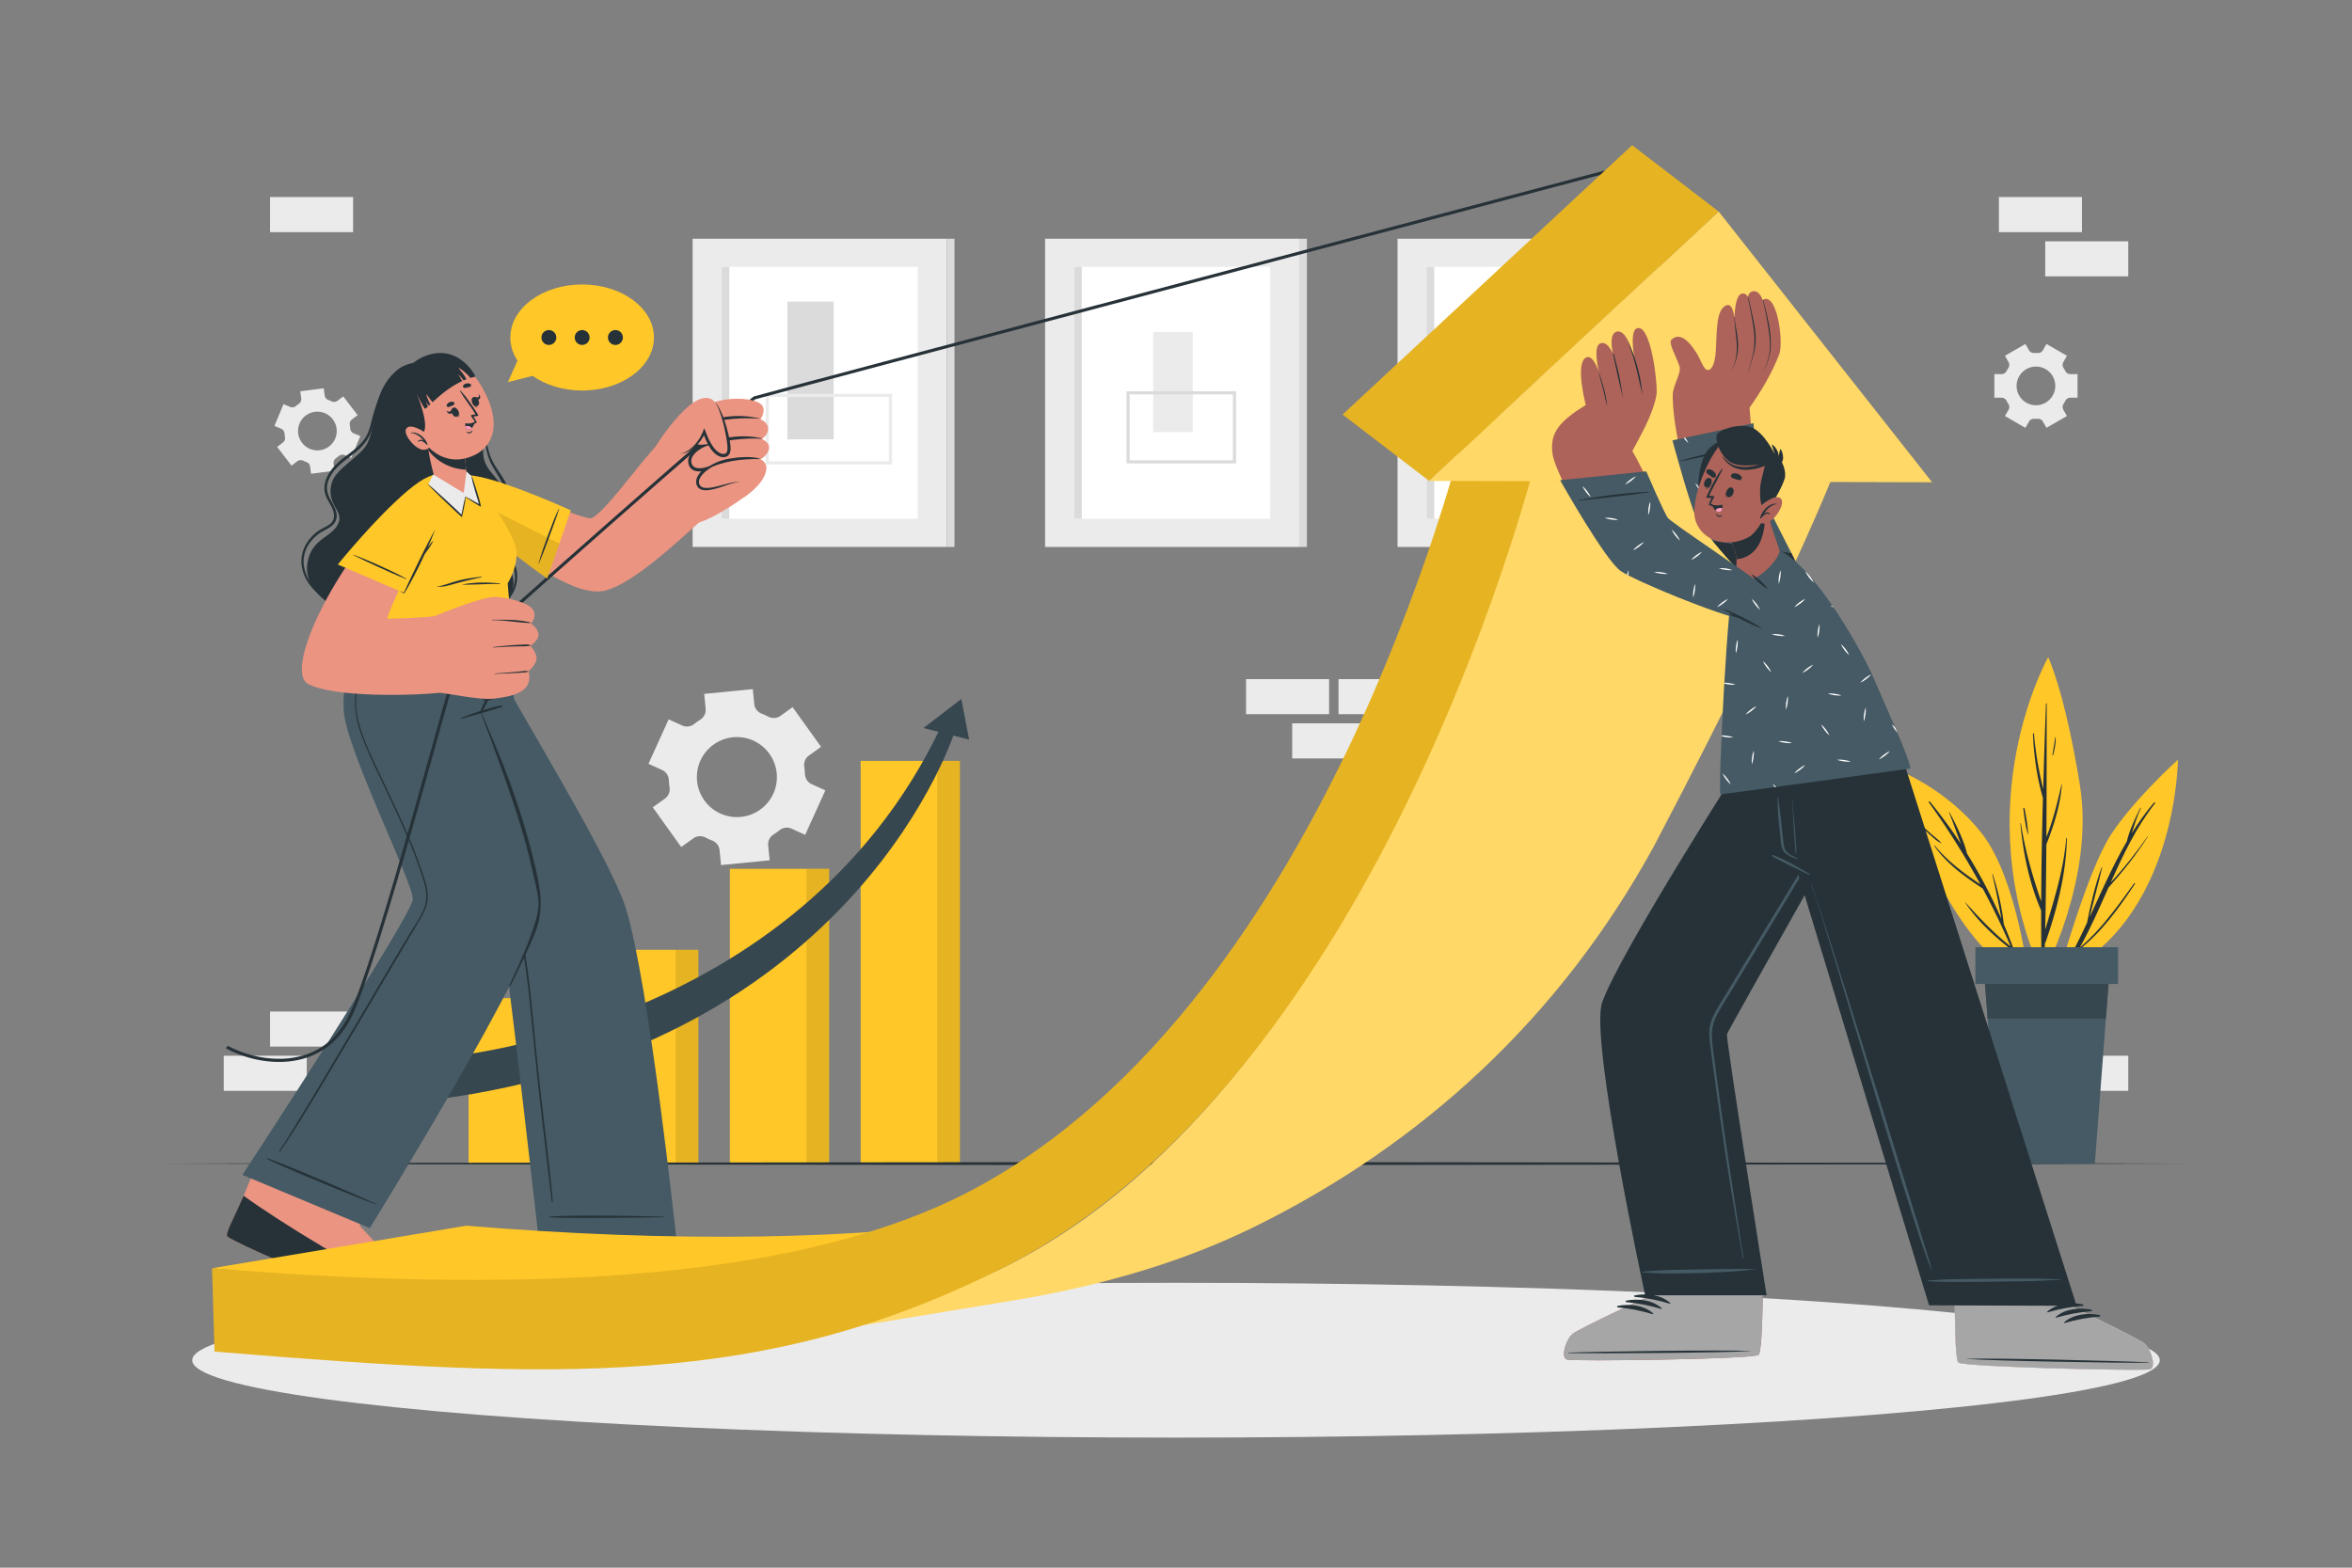 <svg xmlns="http://www.w3.org/2000/svg" xml:space="preserve" viewBox="0 0 750 500"><rect x="0" y="0" width="750" height="500" fill="#808080" stroke="none"/><path d="M86.113 322.613h26.481v11.19H86.113zM71.341 336.723h26.481v11.19H71.341zM426.823 216.593h26.481v11.19h-26.481zM412.052 230.703h26.481v11.19h-26.481zM397.338 216.593h26.481v11.19h-26.481zM652.178 336.723h26.481v11.19h-26.481zM637.407 62.843h26.481v11.19h-26.481zM652.178 76.953h26.481v11.19h-26.481zM86.113 62.843h26.481v11.19H86.113zM213.217 229.43l-6.432 14.183 4.343 1.967c1.277.578 2.092 1.831 2.154 3.232q.051 1.162.227 2.318c.211 1.383-.346 2.767-1.482 3.581l-3.875 2.776 9.073 12.664 3.875-2.776c1.137-.815 2.627-.896 3.868-.252q1.038.539 2.122.961c1.307.509 2.231 1.684 2.368 3.079l.465 4.745 15.498-1.529-.474-4.761c-.139-1.396.555-2.717 1.736-3.475a23 23 0 0 0 1.864-1.335c1.092-.87 2.559-1.103 3.831-.527l4.375 1.981 6.432-14.183-4.352-1.975c-1.277-.58-2.091-1.835-2.151-3.236a22 22 0 0 0-.223-2.309c-.209-1.381.347-2.764 1.483-3.578l3.876-2.777-9.073-12.664-3.876 2.777c-1.135.814-2.624.895-3.865.254a21 21 0 0 0-2.115-.954c-1.307-.508-2.234-1.682-2.372-3.077l-.471-4.756-15.498 1.529.47 4.758c.137 1.392-.556 2.708-1.732 3.463a23 23 0 0 0-1.871 1.34c-1.098.875-2.572 1.108-3.85.528zm14.338 8.046c5.727-4.103 13.688-2.788 17.791 2.939s2.795 13.698-2.932 17.802-13.706 2.785-17.809-2.942-2.777-13.696 2.95-17.799M645.849 109.715l-6.522 3.763 1.153 1.996a1.79 1.79 0 0 1-.063 1.877q-.308.471-.564.975c-.306.603-.915.99-1.591.99h-2.305v7.532h2.305c.676 0 1.285.388 1.591.99q.257.504.564.975c.37.568.403 1.29.063 1.877l-1.153 1.996 6.522 3.763 1.154-2.005c.339-.588.984-.911 1.661-.877a11 11 0 0 0 1.108 0c.674-.035 1.316.287 1.654.871l1.161 2.01 6.522-3.763-1.154-2.002a1.79 1.79 0 0 1 .066-1.877q.306-.469.562-.971a1.79 1.79 0 0 1 1.59-.989h2.306v-7.532h-2.306a1.79 1.79 0 0 1-1.59-.989q-.255-.502-.562-.97a1.79 1.79 0 0 1-.066-1.878l1.154-2.002-6.522-3.763-1.155 2.002c-.338.586-.981.908-1.656.873a12 12 0 0 0-1.112 0c-.678.035-1.323-.288-1.662-.876zm3.37 7.199a6.164 6.164 0 0 1 6.165 6.165 6.17 6.17 0 0 1-6.165 6.171 6.174 6.174 0 0 1-6.171-6.171 6.17 6.17 0 0 1 6.171-6.165M88.389 142.534l4.573 5.982 1.83-1.401a1.79 1.79 0 0 1 1.869-.179q.507.244 1.04.433c.637.226 1.1.78 1.187 1.45l.298 2.286 7.469-.972-.297-2.286a1.79 1.79 0 0 1 .776-1.706q.467-.32.894-.685a1.79 1.79 0 0 1 1.853-.305l2.128.886 2.89-6.953-2.137-.886c-.626-.26-1.031-.858-1.084-1.534a12 12 0 0 0-.143-1.099c-.121-.664.115-1.343.651-1.753l1.844-1.411-4.573-5.982-1.836 1.403a1.79 1.79 0 0 1-1.87.177 11 11 0 0 0-1.035-.432 1.79 1.79 0 0 1-1.186-1.45l-.298-2.286-7.469.972.298 2.286a1.79 1.79 0 0 1-.775 1.705q-.464.318-.89.683a1.79 1.79 0 0 1-1.853.308l-2.134-.886-2.89 6.953 2.135.887c.624.26 1.027.856 1.08 1.53a11 11 0 0 0 .143 1.104c.122.668-.115 1.349-.655 1.761zm6.704-4.271a6.163 6.163 0 0 1 5.318-6.909 6.168 6.168 0 1 1-5.318 6.909M220.869 76.136h81.05v98.313h-81.05z" style="fill:#ebebeb"/><path d="M230.131 85.109h62.528v80.368h-62.528z" style="fill:#fff"/><path d="M230.131 85.109h2.44v80.368h-2.44zM301.92 76.136h2.44v98.313h-2.44zM251.085 96.189h14.743v43.925h-14.743z" style="fill:#dbdbdb"/><path d="M244.653 126.098h39.313v21.52h-39.313z" style="fill:none;stroke:#ebebeb;stroke-miterlimit:10"/><path d="M445.64 76.136h81.05v98.313h-81.05z" style="fill:#ebebeb"/><path d="M454.902 85.109h62.528v80.368h-62.528z" style="fill:#fff"/><path d="M454.902 85.109h2.44v80.368h-2.44zM526.691 76.136h2.44v98.313h-2.44zM475.856 96.189h14.743v43.925h-14.743z" style="fill:#dbdbdb"/><path d="M469.424 126.098h39.313v21.52h-39.313z" style="fill:none;stroke:#ebebeb;stroke-miterlimit:10"/><path d="M333.255 76.136h81.05v98.313h-81.05z" style="fill:#ebebeb"/><path d="M342.516 85.109h62.528v80.367h-62.528z" style="fill:#fff"/><path d="M342.516 85.109h2.44v80.367h-2.44zM414.305 76.136h2.44v98.313h-2.44z" style="fill:#dbdbdb"/><path d="M367.725 105.884h12.631v31.936h-12.631z" style="fill:#ebebeb"/><path d="M359.725 125.293h33.931v22.015h-33.931z" style="fill:none;stroke:#dbdbdb;stroke-miterlimit:10"/><ellipse cx="375" cy="433.828" rx="313.704" ry="24.687" style="fill:#ebebeb"/><path d="M191.041 302.935h31.653v68.382h-31.653z" style="fill:#ffc727"/><path d="M215.446 302.935h7.248v68.382h-7.248z" style="opacity:.1"/><path d="M232.743 277.092h31.653v94.225h-31.653z" style="fill:#ffc727"/><path d="M257.148 277.092h7.248v94.225h-7.248z" style="opacity:.1"/><path d="M149.425 318.336h31.653v52.981h-31.653z" style="fill:#ffc727"/><path d="M173.83 318.336h7.248v52.981h-7.248z" style="opacity:.1"/><path d="M274.446 242.677h31.653v128.64h-31.653z" style="fill:#ffc727"/><path d="M298.851 242.677h7.248v128.64h-7.248z" style="opacity:.1"/><path d="M138.212 350.778v-13.186s115.29-7.558 161.876-105.91l4.631.917c.001.001-30.932 100.812-166.507 118.179" style="fill:#37474f"/><path d="m309.044 235.909-14.566-3.714 12.069-9.265z" style="fill:#37474f"/><path d="m52.775 371.112 80.556-.243 80.556-.088L375 370.613l161.113.167 80.556.088 80.556.244-80.556.245-80.556.088-161.113.166-161.113-.167-80.556-.089z" style="fill:#263238"/><path d="M656.324 311.126s9.344-33.538 16.806-44.928 21.371-23.901 21.371-23.901-.327 51.707-38.177 68.829" style="fill:#ffc727"/><path d="M656.993 310.552c3.201-5.204 5.921-10.692 8.518-16.25 1.15-5.951 2.548-11.943 4.64-17.635.039-.108.19-.049.165.059-1.24 5.299-2.682 10.55-3.992 15.832 3.772-8.162 7.357-16.428 11.849-24.144.908-3.74 2.627-7.337 4.331-10.732.049-.098.212-.046.165.059-1.199 2.627-2.061 5.333-2.915 8.05 2.124-3.415 4.452-6.707 7.099-9.807.164-.192.491.021.33.227-6.007 7.666-10.153 16.387-14.101 25.217 4.268-4.563 8.149-9.555 11.724-14.654.037-.053.116.002.082.057-3.691 5.869-7.942 11.132-12.555 16.276-2.876 6.469-5.703 12.965-9.132 19.119 6.851-5.791 12.121-13.283 17.337-20.513.117-.163.368.009.257.177-5.218 7.933-10.619 15.403-18.127 21.278-1.535 2.69-3.179 5.318-5.016 7.837-.304.417-.928-.015-.659-.453" style="fill:#263238"/><path d="M651.302 311.174s16.795-30.924 11.916-60.906-10.103-40.658-10.103-40.658-26.4 46.633-1.813 101.564" style="fill:#ffc727"/><path d="M644.408 262.558c1.34 8.659 3.691 16.763 6.483 24.97.047-11.003.257-22.007.551-33.007-1.934-6.689-2.905-13.536-3.17-20.492-.008-.204.296-.191.312.006.497 5.985 1.548 11.824 2.942 17.633.255-9.077.556-18.153.886-27.225.005-.153.237-.149.237.004-.014 14.177-.006 28.358-.096 42.537 2.168-5.461 3.526-11.082 4.842-16.845.012-.054.102-.041.098.015-.504 6.622-2.518 13.024-4.957 19.169-.065 9.064-.163 18.127-.365 27.188 2.841-9.635 5.876-18.967 6.698-29.149.011-.135.215-.134.212.004-.223 11.229-3.117 22.626-6.82 33.186a.6.6 0 0 1-.187.266q-.124 4.968-.29 9.936c-.016.475-.728.461-.737-.013a970 970 0 0 1-.166-20.33c-3.773-8.709-5.781-18.422-6.621-27.835-.007-.084.135-.102.148-.018" style="fill:#263238"/><path d="M645.559 257.776c.532 2.657 1.031 5.463 1.173 8.17.005.093-.137.106-.16.019-.695-2.623-1.074-5.45-1.382-8.146-.024-.21.328-.249.369-.043M655.379 235.171c.016-.093.158-.063.159.025.023 1.858-.352 3.849-.842 5.635-.041.15-.257.081-.228-.067.366-1.86.593-3.73.911-5.593" style="fill:#263238"/><path d="M646.987 312.915s-3.537-32.093-14.814-46.791-27.572-20.797-27.572-20.797 13.572 55.604 42.386 67.588" style="fill:#ffc727"/><path d="M626.649 287.749c4.592 5.049 9.132 9.9 14.499 14.112a231 231 0 0 0-8.898-18.464c-5.741-3.835-11.462-7.839-15.434-13.598-.064-.093.067-.195.139-.108 4.115 5.022 9.232 8.8 14.564 12.38a250 250 0 0 0-16.446-26.148c-.154-.214.156-.455.324-.251a153 153 0 0 1 9.938 13.551c-1.311-3.308-2.46-6.716-3.789-9.995-.037-.092.094-.144.14-.059 2.191 4.062 4.434 8.577 5.558 13.077a164 164 0 0 1 10.968 20.836c-.868-4.767-1.798-9.505-2.924-14.223-.021-.089.128-.13.157-.043 1.695 5.181 2.929 10.516 3.514 15.937a168 168 0 0 1 5.235 14.019c.041.127-.144.21-.194.082a223 223 0 0 0-2.393-5.866c-.037-.01-.073.001-.11-.028-5.575-4.284-10.992-9.292-14.895-15.176-.02-.031.022-.063.047-.035" style="fill:#263238"/><path d="M612.581 263.11c1.169.97 2.26 2.008 3.398 3.016 1.006.891 2.197 1.699 3.05 2.739.033.04-.014.103-.062.081-1.284-.596-2.392-1.685-3.45-2.611-1.115-.976-2.13-1.95-3.067-3.093-.067-.082.048-.2.131-.132" style="fill:#263238"/><path d="m672.688 309.599-1.167 15.291-3.518 46.222h-30.675l-3.518-46.222-1.167-15.291h40.045" style="fill:#455a64"/><path d="m672.688 309.599-1.167 15.291h-37.712l-1.167-15.291h40.046" style="fill:#37474f"/><path d="M629.916 302.097h45.497v11.722h-45.497z" style="fill:#455a64" transform="rotate(-180 652.664 307.959)"/><path d="M238.735 416.685c-2.055.668-60.716.151-62.941-1.282-.847-.539-1.27-9.087-1.488-19.43-.048-2.234-4.477-38.228-4.477-38.228l39.216.231 3.081 38.22s22.371 10.243 24.642 12.077c2.26 1.835 4.022 7.745 1.967 8.412" style="fill:#eb9481"/><path d="M238.73 416.69c-2.05.66-60.71.15-62.94-1.29-.66-.43-1.07-5.83-1.32-13.18 9.96 1.51 44.03 6.55 51.54 5.81 5.11-.5 1.82-3.65-1.85-6.22 5.71 2.72 11.52 5.58 12.61 6.46 2.26 1.84 4.02 7.75 1.96 8.42" style="fill:#263238"/><path d="M113.988 212.416s44.585 78.03 45.737 83.484c1.771 8.381 12.101 99.721 12.101 99.721l43.882-.27s-8.685-81.552-16.124-105.623c-4.061-13.141-25.419-48.763-35.433-66.344-.895-1.572-.63-8.764-.63-8.764z" style="fill:#455a64"/><path d="M211.488 388.033c-6.804-.133-27.402-.702-36.47.032-.069.006-.069.12 0 .131 3.112.486 29.666.159 36.47.025.128-.003.128-.185 0-.188M121.673 219.62c2.926 4.717 6.019 9.339 9.013 14.016 2.995 4.679 5.98 9.366 8.923 14.076 5.884 9.416 11.611 18.927 17.229 28.496 2.635 4.488 5.141 9.015 6.929 13.897 1.771 4.836 2.954 9.859 3.814 14.918.866 5.097 1.414 10.239 1.929 15.379.547 5.473 1.086 10.946 1.629 16.42 1.111 11.199 3.636 31.077 4.747 42.276.136 1.374.269 2.747.39 4.122.018.201-.343.237-.366.035-1.257-11.13-3.692-30.969-4.822-42.112l-1.687-16.643c-.523-5.158-1.017-10.322-1.753-15.457-.723-5.043-1.681-10.068-3.154-14.959-1.538-5.11-3.746-9.917-6.372-14.578-5.375-9.538-11.071-18.918-16.769-28.274-5.748-9.437-11.545-18.848-17.563-28.123a171 171 0 0 0-2.264-3.412c-.061-.086.091-.168.147-.077" style="fill:#263238"/><path d="M131.632 419.872c-2.159-.159-57.66-23.447-59.189-25.608-.051-.072-.08-.214-.08-.413.035-1.918 3.98-8.584 7.317-17.353.209-.561 19.257-32.741 19.257-32.741l36.281 14.935-20.567 32.198s16.894 17.895 18.308 20.443c1.405 2.548.825 8.688-1.327 8.539" style="fill:#eb9481"/><path d="M131.63 419.87c-2.16-.16-57.66-23.44-59.19-25.61-.05-.07-.08-.21-.08-.41.03-1.54 2.59-6.16 5.33-12.47 10.01 7.37 41.34 26.85 47.24 27.27 3.11.22.53-4.92-1.52-8.35 4.36 4.75 8.86 9.77 9.55 11.03 1.4 2.55.82 8.69-1.33 8.54" style="fill:#263238"/><path d="M117.923 391.702 77.315 374.72s53.871-82.306 54.313-87.839c.392-4.902-21.308-47.862-22.031-60.313-.78-13.437 5.813-23.749 12.996-30.11l40.928 18.161s-3.577 7.307-10.625 11.178c0 0 20.983 49.607 19.571 64.762-1.42 15.24-54.544 101.143-54.544 101.143" style="fill:#455a64"/><path d="M119.832 383.962c-5.87-2.61-4.149-1.944-10.048-4.488-2.887-1.245-21.866-9.41-24.762-10.099-.064-.015-.106.086-.051.121 2.52 1.586 21.638 9.419 24.548 10.608 5.947 2.431 4.266 1.668 10.24 4.031.112.045.183-.123.073-.173M159.837 224.98c-4.398.889-8.719 2.385-12.874 4-.163.063-.09.305.084.257 4.319-1.203 8.711-2.323 12.954-3.756.334-.112.174-.569-.164-.501" style="fill:#263238"/><path d="M154.864 223.186a19 19 0 0 0-1.109 2.242c-.251.595-.571 1.232-.576 1.884-.001.126.169.159.248.083.494-.475.764-1.174 1.08-1.77.367-.69.749-1.374 1.095-2.074.231-.464-.477-.808-.738-.365" style="fill:#263238"/><path d="M155.424 219.234c.266-.645.534-1.288.814-1.927.29-.661.626-1.313.864-1.993.038-.107.207-.033.163.075-.265.646-.442 1.336-.656 2a91 91 0 0 1-.672 1.993 41 41 0 0 1-1.495 3.646c.688-.001 1.398-.022 2.027-.326.683-.33 1.105-1.047 1.447-1.696.38-.72.731-1.457 1.122-2.171.432-.79.909-1.571 1.198-2.428.037-.108.203-.034.163.075-.656 1.77-1.301 3.538-2.307 5.163-.395.639-.717 1.305-1.435 1.548-.77.261-1.608.198-2.405.131-.099.026-.225-.039-.19-.158.395-1.32.835-2.658 1.362-3.932M153.532 227.413c1.457 3.191 2.734 6.367 4.094 9.545 1.329 3.105 2.57 6.245 3.774 9.401a246 246 0 0 1 6.495 19.42 201 201 0 0 1 2.568 9.798c.774 3.296 1.53 6.625 1.826 10.004.297 3.39.015 6.734-.969 9.996-.997 3.309-6.399 14.533-7.934 17.622-.939 1.888-1.25 1.628-.795.674 1.29-2.703 8.729-18.296 9.115-24.75.2-3.34-1.203-8.071-1.918-11.329-.73-3.326-1.56-6.629-2.468-9.91-1.791-6.465-3.934-12.806-6.142-19.138-1.237-3.548-2.568-7.06-3.823-10.601-1.265-3.567-2.576-6.778-3.98-10.672-.037-.102.112-.159.157-.06M122.675 216.554c.734-.262 1.743.199 2.487.333.954.172 1.92.282 2.888.327a22 22 0 0 0 2.87-.063c.952-.081 1.923-.186 2.756-.692 1.403-.852 2.588-2.369 3.548-3.676 1.054-1.436 2.151-3.09 2.79-4.761.039-.103.186-.03.153.071-.32.975-.56 1.959-.962 2.911-.379.895-.865 1.75-1.379 2.573-.96 1.537-2.06 3.177-3.686 4.078-1.705.945-3.886.861-5.773.728a22 22 0 0 1-3.245-.473c-.771-.172-2.069-.312-2.553-.997-.088-.123-.039-.308.106-.359" style="fill:#263238"/><path d="M89.061 367.085c6.834-10.069 35.588-59.569 41.99-69.956 1.531-2.484 3.296-4.963 4.296-7.723 1.088-3.001.527-5.927-.388-8.887-1.679-5.429-3.788-10.717-6.071-15.918-2.29-5.216-4.761-10.349-7.191-15.5-2.41-5.109-4.978-10.237-6.788-15.598-1.728-5.12-2.345-10.415-.905-15.687 1.428-5.23 4.438-9.904 7.573-14.263.827-1.15 1.669-2.289 2.499-3.437.063-.088.196.021.13.107-3.452 4.542-6.823 9.352-8.881 14.71-1.017 2.647-1.689 5.439-1.786 8.279-.099 2.881.407 5.748 1.222 8.503 1.585 5.358 4.13 10.445 6.497 15.489 2.42 5.157 4.907 10.284 7.237 15.482 2.345 5.23 4.533 10.538 6.318 15.988.795 2.426 1.682 4.966 1.596 7.554-.095 2.835-1.48 5.372-2.911 7.745-6.232 10.333-34.844 59.479-41.636 69.508q-1.284 1.897-2.575 3.79c-.106.159-.332-.03-.226-.186M126.564 118.087c-8.62 7.39-6.22 18.166-9.82 24.012-2.201 3.575-9.371 7.35-10.797 11.469-2.342 6.768 3.396 9.198 2.112 12.877-1.818 5.211-8.796 4.806-10.052 13.332s8.124 17.594 30.387 20.051 34.495-5.695 35.293-12.928-6.608-9.641-7.113-15.043c-.322-3.452 4.251-5.855 4.482-12.208s-5.959-8.419-6.846-13.813c-.891-5.42 1.969-18.506-5.959-25.199-7.927-6.694-17.434-6.197-21.687-2.55" style="fill:#263238"/><path d="M127.563 118.28c-2.454 1.728-4.328 3.95-5.723 6.602-1.45 2.756-2.41 5.744-3.182 8.751-.457 1.777-.876 3.602-1.729 5.24-.739 1.419-1.808 2.62-2.989 3.688-2.408 2.178-5.283 3.833-7.446 6.281-2.049 2.318-3.643 5.419-2.825 8.578.445 1.718 1.578 3.12 2.282 4.724.666 1.519.936 3.407-.368 4.67-1.114 1.078-2.727 1.573-3.991 2.456a14 14 0 0 0-3.248 3.15c-1.834 2.484-2.627 5.51-2.05 8.562 1.31 6.926 7.808 10.864 13.807 13.345.837.346 1.677.682 2.518 1.017.13.052.24-.135.107-.194-6.02-2.694-13.007-5.857-15.319-12.588-1.041-3.031-.701-6.235 1.038-8.936.835-1.297 1.941-2.433 3.18-3.348 1.211-.894 2.609-1.443 3.84-2.292 1.247-.86 1.965-2.122 1.893-3.658-.076-1.626-.871-3.046-1.657-4.426-.832-1.461-1.538-2.938-1.421-4.663.11-1.617.86-3.144 1.781-4.449 1.873-2.654 4.648-4.395 7.135-6.405 2.503-2.021 4.505-4.354 5.418-7.494.462-1.588.748-3.222 1.147-4.826.37-1.487.799-2.961 1.328-4.4 1.046-2.849 2.536-5.606 4.706-7.759a12 12 0 0 1 1.839-1.51c.077-.047.002-.167-.071-.116M164.675 181.594a8.3 8.3 0 0 0-1.54-3.24c-.775-.981-1.711-1.81-2.569-2.714-.813-.856-1.583-1.821-1.82-3.007-.285-1.423.313-2.788.98-4.012.701-1.284 1.48-2.502 1.993-3.88.495-1.329.77-2.735.848-4.15.163-2.96-.707-5.77-2.24-8.279-.759-1.243-1.614-2.425-2.382-3.662-.846-1.362-1.514-2.786-1.974-4.325-1.002-3.352-1.219-6.888-2.038-10.286-.84-3.483-2.094-6.856-3.616-10.097-.038-.081-.156-.007-.118.073 1.381 2.92 2.416 5.98 3.162 9.122.707 2.979.98 6.015 1.506 9.025.258 1.474.587 2.941 1.129 4.339.508 1.308 1.201 2.529 1.933 3.722 1.504 2.453 3.059 4.874 3.474 7.782a13.6 13.6 0 0 1-1.436 8.334c-1.171 2.214-2.81 4.653-1.786 7.245.866 2.194 2.959 3.509 4.348 5.327 1.531 2.004 1.978 4.585 1.506 7.037-1.199 6.234-7.445 9.326-13.295 9.634-.183.01-.177.287.007.285 5.085-.061 10.617-2.296 13.001-7.056 1.105-2.208 1.497-4.802.927-7.217" style="fill:#263238"/><path d="M151.344 164.904c13.968 12.684 32.265 26.052 41.84 23.408 8.654-2.389 20.637-13.426 33.724-25.328 2.6-2.365-16.848-21.613-19.363-18.82-4.959 5.506-14.977 19.404-18.918 21.109-1.69.731-21.615-7.774-34.583-11.845-15.745-4.944-8.266 6.421-2.7 11.476" style="fill:#eb9481"/><path d="M237.426 158.453c-4.559 3.35-11.988 7.852-15.368 8.385-3.172.5-16.657-19.926-14.64-22.531 6.276-8.108 18.834-13.994 24.602-13.754s10.13 24.429 5.406 27.9" style="fill:#eb9481"/><path d="M72.312 333.961c10.646 5.764 30.134 8.092 39.082-9.311s33.537-112.643 35.042-114.793 92.262-82.234 94.202-82.962c1.941-.729 280.43-74.485 280.43-74.485" style="fill:none;stroke:#263238;stroke-miterlimit:10"/><path d="M223.074 131.966c-1.149 2.768 2.772 2.537 2.772 2.537s-5.563 1.693-5.643 5.005c-.069 3.193 4.657 2.747 4.996 2.719-.294.092-5.365 1.781-5.102 5.118.275 3.468 4.942 2.205 5.244 2.122-.25.174-3.514 2.53-2.739 5.02 1.335 4.278 9.848-1.517 13.381-.691 0 0 1.093 4.735 1.11 4.918 0 0 6.402-3.935 7.25-8.762.447-2.545-1.836-3.464-1.836-3.464s2.839-1.432 2.715-4.065c-.067-1.352-2.289-2.447-2.289-2.447s2.225-1.241 1.969-3.577c-.198-1.865-2.396-2.673-2.396-2.673s1.583-2.183.762-4.022c-1.65-3.714-17.729-3.664-20.194 2.262" style="fill:#eb9481"/><path d="M242.176 133.544c.053.004.07-.07.016-.083-5.292-1.274-11.496-1.052-16.56 1.032-.166.068-.127.368.07.327 5.63-1.15 10.718-1.722 16.474-1.276M243.011 139.943c.062.005.072-.098.006-.114-5.46-1.283-12.442-.841-17.995 2.249-.19.106-.255.392-.027.287 3.849-1.775 12.837-2.85 18.016-2.422M225.026 149.817c5.44-2.757 11.215-3.493 17.257-3.396.079.001.072-.11.007-.129-2.942-.853-6.8-.513-9.778.005-2.853.496-5.328 1.518-7.581 3.33-.088.07-.021.249.095.19" style="fill:#263238"/><path d="M225.846 134.503c-1.038.43-2.043.939-2.974 1.545-.914.608-1.803 1.349-2.245 2.286-.215.463-.277.971-.133 1.441.151.478.409.94.771 1.272.714.683 1.841.883 2.813.779l2.443-.263-2.204 1.097c-.962.479-1.91 1.12-2.659 1.881-.749.758-1.294 1.713-1.218 2.677.06 1.008.66 1.802 1.636 2.002.956.237 2.108.083 3.107-.213l2.792-.826-2.358 1.687a9.5 9.5 0 0 0-1.769 1.639c-.5.615-.904 1.32-.961 2.03-.059.696.263 1.432.847 1.757.609.351 1.462.37 2.269.309 1.648-.145 3.286-.646 4.935-1.061.825-.215 1.653-.432 2.492-.609.833-.16 1.71-.338 2.552-.136-.852-.113-1.682.154-2.495.365-.814.238-1.618.515-2.424.792-1.612.554-3.241 1.094-4.985 1.347-.866.095-1.81.167-2.733-.284-.949-.473-1.427-1.557-1.35-2.544.074-1.007.576-1.845 1.125-2.551a10.4 10.4 0 0 1 1.943-1.854l.434.86c-1.178.359-2.378.565-3.668.287-.634-.14-1.286-.501-1.712-1.064-.431-.563-.622-1.218-.662-1.878-.075-1.371.691-2.557 1.541-3.389.876-.855 1.864-1.499 2.957-2.024l.24.834c-1.239.091-2.522-.225-3.426-1.147-.441-.458-.716-1.024-.871-1.622-.159-.617-.038-1.293.247-1.83.594-1.085 1.6-1.74 2.575-2.302a15 15 0 0 1 3.128-1.29" style="fill:#263238"/><path d="M209.084 142.356s13.684-22.151 19.431-13.428c1.708 2.592 5.628 15.277 3.096 16.113-3.27 1.08-5.894-3.909-7.045-7.302 0 0-3.155 7.617-9.113 7.001-3.738-.386-6.369-2.384-6.369-2.384" style="fill:#eb9481"/><path d="M227.992 128.234c.827.903 1.396 2.011 1.925 3.11.527 1.107.947 2.262 1.32 3.428.718 2.347 1.357 4.689 1.665 7.17.068.624.111 1.261-.006 1.952a2.6 2.6 0 0 1-.403 1.04c-.11.164-.224.295-.421.449a1.9 1.9 0 0 1-.543.276c-.738.255-1.493.139-2.138-.112-.64-.275-1.18-.68-1.657-1.126-.944-.907-1.617-1.992-2.174-3.105-.572-1.111-.998-2.272-1.395-3.437l.797.016c-.397.882-.87 1.671-1.409 2.439a13.7 13.7 0 0 1-1.827 2.115 9.5 9.5 0 0 1-2.299 1.575 7.2 7.2 0 0 1-2.655.719 8.1 8.1 0 0 0 2.514-.98c.772-.459 1.448-1.053 2.062-1.697a13 13 0 0 0 1.627-2.116c.468-.752.888-1.563 1.195-2.364l.391-1.019.406 1.035c.438 1.115.871 2.234 1.447 3.267.561 1.034 1.19 2.048 2.018 2.815.795.753 1.88 1.319 2.768 1.015.803-.199.845-1.533.742-2.666-.098-1.174-.322-2.362-.546-3.546a56 56 0 0 0-.773-3.537c-.646-2.313-1.29-4.682-2.631-6.716" style="fill:#263238"/><path d="m174.49 184.513 7.547-21.735s-18.387-8.404-28.913-10.671-13.162 2.179-3.736 11.853 25.102 20.553 25.102 20.553" style="fill:#ffc727"/><path d="M178.182 162.26c-1.341 2.813-2.437 5.757-3.524 8.675-1.079 2.893-2.076 5.821-2.927 8.79-.016.057.075.09.098.035 1.204-2.878 2.309-5.798 3.383-8.727 1.061-2.894 2.177-5.786 3.078-8.735.019-.062-.08-.096-.108-.038" style="fill:#263238"/><path d="m178.362 173.362-3.873 11.149s-15.679-10.876-25.104-20.549c-3.242-3.333-5.053-6.037-5.607-8.068z" style="opacity:.1"/><path d="m164.268 215.262-52.874-9.17s12.792-37.472 23.956-50.897c5.48-6.59 13.548-3.916 16.85-1.05 1.05.91 11.364 15.142 12.38 21.07.876 5.232-2.691 10.822-2.691 10.822z" style="fill:#ffc727"/><path d="M153.453 183.957c-2.391.251-4.789.583-7.12 1.185-1.16.299-2.297.651-3.433 1.027-.566.188-1.135.356-1.708.522-.588.17-1.219.329-1.834.35-.055.002-.054.084.001.086.598.015 1.171.028 1.767-.036.567-.061 1.13-.184 1.684-.321 1.179-.293 2.343-.64 3.519-.944 2.372-.615 4.743-1.229 7.154-1.671.111-.021.083-.21-.03-.198M159.386 186.07a53 53 0 0 0-5.95-.274c-.995.014-1.981.085-2.97.183a48 48 0 0 0-1.415.163c-.518.067-1.028.204-1.546.263-.054.006-.054.09.002.086.491-.041.991-.002 1.483-.014q.742-.021 1.484-.042c.991-.026 1.981-.041 2.972-.077 1.983-.071 3.958-.122 5.943-.124.108-.001.099-.154-.003-.164" style="fill:#263238"/><path d="M129.409 158.542c-20.19 16.989-39.468 54.868-31.201 59.556 7.554 4.284 33.053 3.981 43.671 2.677 3.119-.383-.352-24.602-3.688-24.197-4.031.49-14.231.805-14.632.731-.859-.158 11.909-26.722 15.992-36.493 5.69-13.611-2.56-8.653-10.142-2.274" style="fill:#eb9481"/><path d="M170.092 194.691c1.156 2.333-.789 4.2-.789 4.2s1.801 1.039 2.344 2.961c.622 2.201-2.556 4.142-2.556 4.142s1.605 1.429 1.975 3.517c.384 2.167-2.544 4.583-2.544 4.583s.764 2.152-.211 4.186c-1.667 3.477-7.52 4.133-11.236 4.588s-14.683-1.736-16.815-1.942l-3.124-23.826s16.084-6.78 20.53-6.695c3.744.072 11.128 1.667 12.426 4.286" style="fill:#eb9481"/><path d="M169.089 198.529c-3.963-1.032-8.016-.836-12.072-.87-.09-.001-.09.141 0 .14 4.034-.013 8.019.776 12.046.923.111.005.133-.165.026-.193M168.974 205.692c-.903-.206-1.873-.114-2.791-.076q-1.483.063-2.963.173a113 113 0 0 0-5.913.59c-.087.011-.092.147 0 .14a141 141 0 0 1 8.876-.384c.919-.014 1.89.047 2.789-.171.135-.033.139-.241.002-.272M168.438 214.097c-.778-.211-1.724-.01-2.516.065q-1.349.129-2.697.243c-1.799.152-3.598.302-5.4.391-.09.005-.09.145 0 .141 1.832-.081 3.665-.137 5.497-.234q1.35-.071 2.697-.158c.764-.049 1.725-.023 2.43-.357.04-.019.028-.08-.011-.091" style="fill:#263238"/><path d="m107.719 180.05 21.141 9.079s9.695-17.741 12.708-28.077-1.234-13.284-11.555-4.573c-10.323 8.712-22.294 23.571-22.294 23.571" style="fill:#ffc727"/><path d="M129.608 184.604c-2.71-1.539-5.568-2.842-8.401-4.135-2.809-1.282-5.658-2.486-8.559-3.547-.056-.02-.095.069-.042.096 2.785 1.406 5.618 2.717 8.463 3.998 2.811 1.265 5.616 2.585 8.493 3.693.062.024.103-.073.046-.105" style="fill:#263238"/><path d="M138.797 168.822c-1.353 3.527-2.896 6.969-4.521 10.372a152 152 0 0 1-2.538 5.056c-.902 1.658-1.778 3.328-2.785 4.932l-.055.088-.083-.041a51 51 0 0 1-1.497-.761q.796.27 1.583.562l-.137.047 2.394-5.117 2.451-5.089c.832-1.689 1.656-3.383 2.531-5.053.859-1.678 1.73-3.35 2.657-4.996" style="fill:#263238"/><path d="M134.804 177.316c.404-.934.932-1.784 1.488-2.613.572-.819 1.174-1.618 1.9-2.331-.403.935-.93 1.784-1.488 2.613-.572.818-1.174 1.617-1.9 2.331" style="fill:#263238"/><path d="M139.306 154.439c.499.809 6.591 5.105 10.539 3.576 1.285-.5-1.132-7.635-1.132-7.635l-.058-.568-.818-7.943-10.544-2.668-1.501-.318a547 547 0 0 0 .92 5.223c.023.153.044.297.072.438.067.402.137.812.216 1.219.059.31.114.611.187.935.065.326.135.641.2.967.713 3.2 1.713 6.428 1.919 6.774" style="fill:#eb9481"/><path d="M136.643 143.724c4.084 5.174 9.584 6.001 12.012 6.088l-.818-7.943-10.544-2.668-1.501-.318s.368 2.158.851 4.841" style="fill:#263238"/><path d="M155.102 126.174c5.925 12.7-1.012 17.683-3.752 18.957-2.487 1.157-11.103 4.781-18.309-7.238s-3.174-18.789 2.374-21.737c5.549-2.948 13.762-2.683 19.687 10.018" style="fill:#eb9481"/><path d="M149.86 123.396c-.314.105-.621.149-.942.22-.363.081-.643.182-1.004.041-.194-.076-.313-.357-.257-.552.129-.454.549-.663.982-.778.469-.125.863-.1 1.305.099.427.195.331.832-.084.97M143.093 129.809c.318-.092.596-.23.901-.354.344-.14.633-.215.85-.536.116-.172.055-.471-.102-.6-.364-.3-.828-.234-1.249-.083-.457.164-.767.407-1.018.822-.242.402.199.873.618.751M145.799 130.531c-.023-.029-.047.074-.028.108.451.841.826 1.881.194 2.548-.019.021.004.062.031.044.878-.6.366-1.975-.197-2.7" style="fill:#263238"/><path d="M144.593 130.017c-1.427.578-.166 3.389 1.156 2.853 1.3-.526.04-3.337-1.156-2.853" style="fill:#263238"/><path d="M144.108 130.414c-.174.269-.289.658-.572.819-.327.188-.718.009-1.068-.173-.036-.019-.05.016-.034.054.233.542.688 1.002 1.302.823.56-.163.724-.809.615-1.411-.02-.112-.173-.221-.243-.112M150.448 127.988c-.008-.036.086.011.101.048.356.886.913 1.84 1.831 1.783.029-.002.045.043.014.052-1.024.287-1.751-.987-1.946-1.883" style="fill:#263238"/><path d="M150.827 126.733c1.359-.724 2.706 2.046 1.448 2.717-1.238.659-2.586-2.111-1.448-2.717" style="fill:#263238"/><path d="M151.493 126.634c.29.04.637.202.907.092.313-.128.391-.536.445-.918.006-.039.039-.027.057.009.272.522.366 1.159-.094 1.508-.419.319-.981.03-1.363-.436-.071-.086-.068-.272.048-.255M148.804 137.647c.295.124.62.326.952.226.319-.096.626-.378.866-.6.024-.022.064-.003.056.03-.096.432-.496.837-.936.927-.429.088-.766-.18-1.008-.509-.033-.046.027-.092.07-.074M150.976 132.841s.777 1.211 1.06 1.821c.026.057-.109.153-.311.26-.008.008-.012.014-.024.012-.999.667-2.256.796-3.318.22-.07-.04-.021-.139.052-.126 1.077.218 2.037-.041 2.999-.467-.035-.189-1.4-2.029-1.307-2.081.32-.183 1.082-.26 1.531-.327-1.546-2.569-3.491-4.869-4.991-7.45-.052-.093.073-.186.141-.113 2.209 2.267 4.053 5.184 5.717 7.796.211.323-1.257.446-1.549.455" style="fill:#263238"/><path d="M151.258 134.952s-.219.99-.854 1.596a1.6 1.6 0 0 1-.867.454c-.721.119-1.001-.466-1.109-1.025-.09-.459-.057-.904-.057-.904s1.335.46 2.887-.121" style="fill:#263238"/><path d="M150.404 136.548a1.6 1.6 0 0 1-.867.454c-.721.119-1.001-.466-1.109-1.025.723-.238 1.617-.075 1.976.571" style="fill:#ff9cbd"/><path d="M134.428 138.582c3.049-1.729-1.027-11.746-1.541-12.97.364.754 2.305 4.742 2.687 4.742.096-.003.405-.257.879-.693l.007-.005a10.4 10.4 0 0 1-.62-1.465c-.088-.231.329.43.89 1.217.151-.14.311-.298.49-.459-.465-.834-.959-1.909-1.262-3.143-.102-.418.868 1.201 1.984 2.475 1.841-1.696 4.54-4.069 7.384-5.673a27 27 0 0 1 2.039-1.052c-.601-1.162-1.379-2.329-1.155-2.107a12.7 12.7 0 0 1 1.609 1.903q.497-.224.918-.394c-.775-1.681-2.918-3.89-2.447-3.627 1.813 1.028 3.079 2.435 3.687 3.21 1.231-.367 1.654-.309 1.534-.615-.219-.552-2.873-5.458-8.198-6.958-5.788-1.631-14.389 2.142-15.818 10.05 0 0-3.653 5.548-2.248 9.624 1.4 4.07 7.418 6.937 9.181 5.94" style="fill:#263238"/><path d="M135.514 137.926s-4.373-3.06-5.864-1.355 2.844 6.873 5.331 6.889c2.486.016 2.546-2.286 2.546-2.286z" style="fill:#eb9481"/><path d="M130.93 138.022c-.036.009-.025.061.01.063 1.762.062 3.089 1.19 4.194 2.459-.664-.401-1.399-.486-1.962.335-.029.043.032.092.072.067.579-.364 1.073-.421 1.681-.072.431.247.801.623 1.167.956.122.111.343-.053.233-.192l-.025-.031c-.677-1.972-3.197-4.155-5.37-3.585" style="fill:#263238"/><path d="m148.775 150.376-.918 6.846-9.715-5.901-1.547 3.077s10.722 10.572 10.626 9.995l1.201-6.005 4.642 2.787-2.674-9.277z" style="fill:#ebebeb"/><path d="M152.001 156.516c-.493-1.517-.947-3.059-1.51-4.551-.02-.053-.112-.056-.109.012.069 1.568 1.985 7.359 2.337 8.775l-.02-.012c-.195-.122-4.258-2.409-4.278-2.351-.339.991-1.229 5.368-1.267 5.755-1.698-1.68-8.752-8.214-10.641-9.731-.054-.043-.127.022-.079.077 1.587 1.827 10.755 10.485 10.841 10.434.076.033 1.192-5.363 1.24-6.341.726.539 4.921 3.218 4.874 2.986-.316-1.568-.895-3.534-1.388-5.053" style="fill:#263238"/><path d="M165.019 115.017c-1.461-2.225-2.283-4.728-2.283-7.373 0-9.34 10.257-16.914 22.902-16.914s22.893 7.574 22.893 16.914-10.248 16.914-22.893 16.914c-6.132 0-11.69-1.776-15.797-4.68l-7.889 2.006z" style="fill:#ffc727"/><path d="M193.873 107.643a2.375 2.375 0 1 0 4.75 0 2.375 2.375 0 0 0-4.75 0" style="fill:#263238"/><circle cx="185.636" cy="107.643" r="2.375" style="fill:#263238"/><circle cx="175.024" cy="107.643" r="2.375" style="fill:#263238"/><path d="m318.553 388.305-80.691 14.596c-43.393 7.255-95.196 9.276-170.243 1.589l81.107-13.562c65.613 5.421 126.434 4.633 169.827-2.623" style="fill:#ffc727"/><path d="m323.582 414.672-86.609 14.248c29.412-4.918 60.139-13.377 81.881-24.079 120.595-58.309 171.309-260.268 172.032-262.197h97.093c-.723 1.929-12.161 34.98-60.594 127.244-29.947 54.825-74.217 95.199-127.423 121.391-21.742 10.703-46.968 18.475-76.38 23.393" style="fill:#ffc727"/><g style="opacity:.3"><path d="m323.582 414.672-86.609 14.248c29.412-4.918 60.139-13.377 81.881-24.079 120.595-58.309 171.309-260.268 172.032-262.197h97.093c-.723 1.929-12.161 34.98-60.594 127.244-29.947 54.825-74.217 95.199-127.423 121.391-21.742 10.703-46.968 18.475-76.38 23.393" style="fill:#fff"/></g><path d="m468.328 132.523 22.559 10.122c-.723 1.929-48.495 200.443-172.032 262.197-75.29 37.636-139.68 35.377-250.45 26.228l-.786-26.578c107.61 8.888 190.182 2.377 241.67-24.575C425.475 319.1 468.156 132.978 468.328 132.523" style="fill:#ffc727"/><path d="m468.328 132.523 22.559 10.122c-.723 1.929-48.495 200.443-172.032 262.197-75.29 37.636-139.68 35.377-250.45 26.228l-.786-26.578c107.61 8.888 190.182 2.377 241.67-24.575C425.475 319.1 468.156 132.978 468.328 132.523" style="opacity:.1"/><path d="M468.328 132.523h104.648l15.003 10.122h-97.093z" style="fill:#ffc727"/><path d="m548.034 67.473 68.047 86.325-160.367-.431z" style="fill:#ffc727"/><g style="opacity:.3"><path d="m548.034 67.473 68.047 86.325-160.367-.431z" style="fill:#fff"/></g><path d="m455.714 153.367-27.58-21.161 92.319-85.893 27.581 21.16z" style="fill:#ffc727"/><path d="m455.714 153.367-27.58-21.161 92.319-85.893 27.581 21.16z" style="opacity:.1"/><path d="M499.619 433.622c1.999.645 58.978-.094 61.128-1.501.826-.52 1.203-8.829 1.369-18.882l.002-.315c.039-2.071-5.263-36.819-5.263-36.819l-38.116.382 6.614 36.503.022.624s-21.684 10.038-23.886 11.835c-2.184 1.789-3.869 7.537-1.87 8.173" style="fill:#ad6359"/><path d="M499.614 433.618c1.029.331 16.509.296 31.641-.009 3.042-.061 6.066-.131 8.952-.209 10.791-.296 19.708-.741 20.536-1.281.819-.514 1.194-8.594 1.36-18.461 0-.139.009-.279.009-.419 0-.105 0-.218.009-.322h-.043l-36.722.07.017.628s-21.686 10.033-23.883 11.828c-2.19 1.794-3.872 7.539-1.876 8.175" style="fill:#a6a6a6"/><path d="M500.236 431.404c9.602-.36 48.364-.908 57.883-.534.077.003.078.056.001.061-9.509.565-48.275.798-57.882.631-.203-.004-.205-.15-.002-.158M521.263 413.148c3.77-.754 8.401-.234 11.324 2.422.113.103-.035.262-.158.225-3.744-1.127-7.236-1.836-11.145-2.169-.276-.024-.292-.424-.021-.478M518.556 414.827c3.771-.754 8.401-.234 11.324 2.421.113.103-.035.262-.158.225-3.744-1.127-7.236-1.836-11.145-2.169-.275-.023-.291-.422-.021-.477M515.849 416.507c3.771-.754 8.401-.234 11.324 2.421.113.103-.035.262-.158.225-3.745-1.127-7.237-1.836-11.145-2.169-.275-.023-.291-.423-.021-.477" style="fill:#263238"/><path d="M524.602 413.121h38.723s-12.966-81.609-12.643-83.283c.166-.863 50.068-89.136 50.068-89.136h-43.783s-40.524 63.141-46.084 79.039c-4.041 11.558 13.719 93.38 13.719 93.38" style="fill:#263238"/><path d="M523.664 405.603c2.334-.189 4.662-.382 7.002-.487 2.327-.104 4.663-.123 6.993-.172 4.659-.098 9.316-.166 13.975-.224 1.33-.016 2.659.015 3.989.009 1.32-.006 2.673.138 3.987.04.099-.007.098.155-.004.156-1.164.011-2.335.243-3.498.326-1.166.083-2.331.201-3.497.276-2.329.15-4.661.266-6.992.364-4.657.197-9.32.252-13.981.275-2.666.014-5.323-.186-7.979-.375-.122-.01-.113-.179.005-.188M545.421 326.561c.613-2.464 2.015-4.639 3.313-6.788l8.769-14.52a6370 6370 0 0 1 17.869-29.389c2.961-4.843 5.952-9.668 8.93-14.5 2.749-4.46 8.985-16.388 9.692-17.54.052-.086.193-.046.15.045-1.999 4.204-4.632 9.452-7.098 13.832-2.708 4.81-5.602 9.52-8.418 14.267-5.768 9.727-11.64 19.392-17.481 29.075-2.948 4.886-5.912 9.762-8.871 14.642-1.422 2.345-2.888 4.67-4.254 7.049-1.367 2.381-2.2 4.772-2.142 7.545.058 2.781.547 5.578.904 8.333a1565 1565 0 0 0 3.453 25.046 3027 3027 0 0 0 5.089 33.498c.219 1.388.448 2.775.677 4.161.022.133-.181.185-.205.051-1.997-11.158-3.942-22.321-5.632-33.531-1.69-11.213-3.229-22.445-4.716-33.686-.331-2.514-.651-5.091-.029-7.59" style="fill:#455a64"/><path d="M685.612 436.716c-2.005.625-58.974-.697-61.109-2.126-.821-.529-1.112-8.841-1.176-18.895l.001-.315c-.017-2.072-15.094-36.889-15.094-36.889l37.239.759 14.619 36.572-.029.623s21.58 10.259 23.764 12.078c2.165 1.812 3.791 7.577 1.785 8.193" style="fill:#ad6359"/><path d="M685.612 436.716c-2.005.625-58.974-.697-61.109-2.126-.821-.529-1.112-8.841-1.176-18.895l.001-.315s-2.547-6.974-2.553-7.271l36.766.65 2.55 7.063-.029.623s21.58 10.259 23.764 12.078c2.166 1.812 3.792 7.577 1.786 8.193" style="fill:#ebebeb"/><path d="M685.612 436.716c-2.005.625-58.974-.697-61.109-2.126-.821-.529-1.112-8.841-1.176-18.895l.001-.315 36.763.442-.029.623s21.58 10.259 23.764 12.078c2.166 1.812 3.792 7.577 1.786 8.193" style="fill:#a6a6a6"/><path d="M685.018 434.492c-9.598-.459-48.352-1.403-57.875-1.127-.077.002-.079.055-.001.061 9.503.662 48.264 1.292 57.872 1.223.204-.001.207-.147.004-.157M664.179 416.021c-3.763-.793-8.398-.32-11.348 2.305-.114.102.032.262.155.227 3.755-1.089 7.255-1.762 11.167-2.055.276-.02.296-.42.026-.477M666.869 417.729c-3.763-.793-8.398-.32-11.348 2.305-.114.102.032.263.155.227 3.756-1.089 7.255-1.762 11.167-2.055.275-.021.295-.421.026-.477M669.558 419.436c-3.763-.793-8.398-.32-11.348 2.305-.114.102.032.262.155.227 3.756-1.089 7.255-1.762 11.167-2.055.276-.021.296-.42.026-.477" style="fill:#263238"/><path d="M561.569 240.702s5.247 31.98 5.605 33.009c0 0 1.95.924 5.47 2.55l42.491 140.058 47.044.166-55.833-175.783z" style="fill:#263238"/><path d="M565.468 272.72c4.085 1.622 7.997 3.838 11.729 6.143.146.091.036.319-.123.242-3.958-1.923-7.999-3.775-11.846-5.913-.303-.168-.074-.597.24-.472M566.977 254.398c.646 3.827 1.004 7.715 1.435 11.571.103.925.214 1.849.314 2.775.092.848.191 1.702.665 2.434.834 1.289 2.324 1.894 3.673 2.484.156.068.093.315-.079.261-1.371-.429-2.89-.993-3.9-2.063-1.23-1.302-1.191-3.272-1.382-4.946-.47-4.137-.919-8.327-.901-12.496 0-.098.158-.12.175-.02" style="fill:#455a64"/><path d="M571.63 255.573c.135 2.756.443 5.514.673 8.264q.168 2.037.292 4.077c.085 1.382.245 2.798.201 4.182-.003.093-.151.116-.168.019-.226-1.309-.258-2.671-.366-3.995a162 162 0 0 1-.286-4.184c-.156-2.785-.232-5.588-.482-8.366-.007-.087.132-.085.136.003M577.637 282.131c3.259 7.939 38.067 121.769 38.439 122.759.029.078-.096.128-.134.054-4.654-9.1-34.357-111.79-37.322-119.792q-.55-1.487-1.11-2.969c-.028-.074.097-.125.127-.052M614.784 408.434c1.359-.19 2.766-.185 4.135-.28 1.377-.096 2.758-.124 4.138-.155 2.76-.062 5.519-.095 8.28-.128 5.48-.065 10.961-.09 16.441-.089 3.13.001 6.255.167 9.383.231.098.002.102.152.003.156-2.759.112-5.514.282-8.274.386-2.757.104-5.52.116-8.279.156-5.56.08-11.122.172-16.683.158a152 152 0 0 1-4.63-.06c-1.497-.05-3.045-.037-4.532-.214-.098-.012-.063-.15.018-.161" style="fill:#455a64"/><path d="M567.443 192.497c-9.352-6.639-23.453-22.788-26.239-29.157-3.584-8.194-9.89-36.468-7.051-39.769 1.566-1.821 21.967.884 23.138 3.161s1.717 27.176 2.041 29.07 9.638 19.758 14.862 28.271c6.119 9.971-.664 12.745-6.751 8.424" style="fill:#ad6359"/><path d="M534.479 130.292c.024-.182-1.523-2.448-.953-5.435.571-2.992 2.613-6.168 2.043-7.979-.904-2.872-3.674-7.477-2.591-8.52 2.234-2.151 5.03-.671 8.245 4.609.837 1.375 2.073 4.843 3.109 5.02 1.811.31 2.568-2.854 2.78-5.756.41-5.613-.137-13.835 3.578-14.897 1.404-.4 2.071 1.635 2.37 4.151.143-3.652.691-7.279 2.233-7.785.881-.293 1.538.114 2.034.951.283-.965.81-1.628 1.656-1.763 1.438-.237 2.445 1.045 3.14 2.854.23-.271.557-.432 1.012-.416 3.886.073 5.574 14.146 4.214 17.686-3.992 10.42-11.283 19.426-11.283 19.426-5.219 1.598-21.586-2.134-21.587-2.146" style="fill:#ad6359"/><path d="M552.449 117.793c1.111-2.337 1.789-4.954 1.783-7.551-.007-3.073-.835-6.076-1.139-9.118-.008-.082-.14-.065-.128.017.22 1.483.288 2.996.448 4.488.156 1.455.359 2.918.413 4.381.098 2.681-.338 5.304-1.419 7.767-.011.026.03.042.042.016M557.394 118.721c.965-2.796 1.963-5.655 2.342-8.603.415-3.226-.294-6.457-.95-9.605a128 128 0 0 0-1.306-5.644c-.02-.078-.145-.065-.128.017.7 3.219 1.307 6.459 1.809 9.714.473 3.063.388 6.06-.335 9.076-.407 1.699-.944 3.364-1.48 5.026-.01.03.037.05.048.019M562.44 118.476c1.094-2.61 2.056-4.882 2.213-7.746.209-3.793-.758-8.252-1.107-9.824a110 110 0 0 0-1.299-5.172c-.019-.07-.141-.038-.123.032a92 92 0 0 1 2.146 11.707c.219 1.881.235 3.774-.128 5.639-.359 1.844-1.055 3.607-1.72 5.357-.005.011.013.019.018.007" style="fill:#263238"/><path d="m559.151 134.983-25.847 5.471s5.475 20.251 7.711 24.949 20.111 25.143 27.088 28.809 11.577-.093 7.221-9.44-13.899-27.188-14.492-29.186c-.592-1.997-1.681-20.603-1.681-20.603" style="fill:#455a64"/><path d="M573.77 192.14c-.58.45-1.14.93-1.62 1.52.7-.3 1.31-.71 1.9-1.14.58-.45 1.14-.93 1.61-1.52-.69.3-1.3.71-1.89 1.14m-5.98-10.28c-.28.7-.42 1.42-.53 2.14-.09.73-.15 1.46-.07 2.21.28-.7.42-1.42.53-2.14.09-.73.15-1.46.07-2.21m-25.66-26.09c-.45-.58-.92-1.14-1.51-1.62.29.7.7 1.31 1.14 1.9.45.58.92 1.14 1.51 1.61-.3-.69-.71-1.3-1.14-1.89m-4.77-16.18-.49.1c.45.58.91 1.13 1.5 1.6-.27-.62-.62-1.17-1.01-1.7m23.31 36.33c-.45-.58-.92-1.14-1.51-1.62.29.7.7 1.31 1.14 1.9.45.58.92 1.14 1.51 1.61-.3-.69-.71-1.3-1.14-1.89m-5.38-17.87c-.58.45-1.14.92-1.61 1.51.69-.3 1.3-.7 1.89-1.14.58-.45 1.14-.92 1.61-1.51-.69.3-1.3.7-1.89 1.14m-4.55-21.29c-.06.06-.1.11-.15.17.18-.08.36-.16.53-.25zM563.43 165c-.73-.09-1.46-.15-2.21-.07.7.28 1.42.42 2.14.53.73.09 1.46.15 2.21.07-.7-.28-1.42-.42-2.14-.53m-17.88-19.44c-.73-.09-1.46-.15-2.21-.07.7.28 1.42.43 2.14.54.73.09 1.46.15 2.21.07-.7-.28-1.42-.43-2.14-.54m2.99 19.69c-.28.7-.42 1.42-.53 2.14-.09.73-.15 1.46-.07 2.21.28-.7.42-1.42.53-2.14.09-.73.15-1.46.07-2.21m10.09-22.93c-.28.7-.43 1.43-.54 2.15-.09.73-.15 1.46-.07 2.21.28-.7.43-1.42.53-2.15.1-.72.16-1.45.08-2.21" style="fill:#fff"/><path d="M558.064 142.215c-3.652.961-18.741 4.348-22.051 4.859-.23.036-.308-.101-.074-.169 10.875-3.143 18.452-4.074 22.082-4.833.091-.019.136.119.043.143M568.105 194.214c-4.995-2.623-15.571-13.847-22.004-21.737l25.15 3.976c1.546 3.058 2.972 5.957 4.076 8.322 4.354 9.346-.246 13.107-7.222 9.439" style="fill:#263238"/><path d="M609.164 245.122s-60.397 8.333-60.528 8.229c-.886-.71 2.248-65.271 4.643-70.81 2.568-5.939 10.567-9.039 15.075-6.518 11.286 6.31 25.61 32.078 29.029 40.075 5.651 13.173 11.397 25.422 11.781 29.024" style="fill:#455a64"/><path d="m560.67 175.92-.02-.02c-.15.05-.3.1-.44.17.03.04.06.09.09.13.45.58.92 1.14 1.51 1.61-.3-.69-.71-1.3-1.14-1.89m-1.44 63.5c-.28.7-.43 1.43-.54 2.15-.09.73-.15 1.46-.07 2.21.28-.7.43-1.42.53-2.15.1-.72.16-1.45.08-2.21m20.96-40.36c-.28.7-.43 1.43-.54 2.15-.09.73-.15 1.46-.07 2.21.28-.7.43-1.42.53-2.15.1-.72.16-1.45.08-2.21m-12.4-17.2c-.28.7-.42 1.42-.53 2.14-.09.73-.15 1.46-.07 2.21.28-.7.42-1.42.53-2.14.09-.73.15-1.46.07-2.21m15.88 66.59c-.03.06-.05.13-.07.19.02 0 .05 0 .08-.01 0-.06 0-.12-.01-.18m-13.57-26.46c-.28.7-.42 1.42-.53 2.14-.09.73-.15 1.46-.07 2.21.28-.7.42-1.42.53-2.14.09-.73.15-1.46.07-2.21m-15.99-18c-.28.7-.42 1.42-.53 2.15-.09.72-.15 1.45-.07 2.21.28-.7.42-1.42.53-2.15.09-.73.15-1.46.07-2.21m40.82 21.72c-.29.7-.43 1.42-.54 2.15-.09.72-.15 1.46-.07 2.21.28-.7.42-1.42.53-2.15.1-.73.16-1.46.08-2.21m-10.53-32.4c-.26 0-.52.01-.78.04.34.13.68.24 1.02.32zm-17.29 8.98c-.73-.09-1.46-.15-2.21-.07.7.28 1.42.43 2.14.54.73.09 1.46.15 2.21.07-.7-.28-1.42-.43-2.14-.54m17.95 18.99c-.73-.09-1.46-.15-2.21-.07.7.28 1.42.42 2.14.53.73.09 1.46.15 2.21.07-.7-.28-1.42-.42-2.14-.53m-33.83-3.44c-.45-.06-.91-.1-1.38-.11-.01.1-.01.2-.02.3.45.12.89.2 1.34.27.73.09 1.46.15 2.21.07-.7-.28-1.42-.42-2.15-.53m36.78 24.54c-.73-.09-1.46-.15-2.21-.07.7.28 1.42.42 2.15.53.72.09 1.45.15 2.21.07-.71-.28-1.43-.42-2.15-.53m-18.72-5.92c-.73-.09-1.46-.15-2.21-.07.7.28 1.42.42 2.15.53.72.09 1.45.15 2.21.07-.71-.28-1.43-.42-2.15-.53m-18.72-1.8c-.53-.06-1.05-.11-1.59-.11-.01.09-.01.17-.01.25.5.15 1.02.24 1.53.32.73.1 1.46.15 2.21.07-.7-.28-1.42-.42-2.14-.53m23.2-42.52c-.58.45-1.14.93-1.62 1.52.7-.3 1.31-.71 1.9-1.14.58-.45 1.14-.93 1.61-1.52-.69.3-1.3.71-1.89 1.14m21.06 24.08c-.58.45-1.14.92-1.61 1.51.69-.3 1.3-.7 1.89-1.14.58-.45 1.14-.92 1.61-1.51-.69.3-1.3.7-1.89 1.14m-18.51-3.1c-.58.45-1.14.92-1.61 1.51.69-.3 1.3-.7 1.89-1.14.58-.45 1.14-.92 1.61-1.51-.69.3-1.3.7-1.89 1.14m24.43 27.58c-.58.44-1.14.92-1.61 1.51.69-.3 1.3-.71 1.89-1.14.58-.45 1.14-.93 1.62-1.51-.7.29-1.31.7-1.9 1.14m-26.99 4.44c-.58.44-1.14.92-1.61 1.51.69-.3 1.3-.71 1.89-1.14.58-.45 1.14-.93 1.62-1.51-.7.29-1.31.7-1.9 1.14m-15.53-18.76c-.58.44-1.14.92-1.61 1.51.69-.3 1.3-.71 1.89-1.14.58-.45 1.14-.93 1.62-1.51-.7.29-1.31.7-1.9 1.14m18.98-42.48c-.07-.1-.15-.2-.23-.29 0-.01-.01-.02-.02-.03q-.405-.465-.81-.9l-.03-.03c-.13-.13-.27-.25-.42-.37.3.7.7 1.31 1.14 1.9.45.58.92 1.14 1.51 1.61-.3-.69-.7-1.3-1.14-1.89m11.32 23.15c-.45-.58-.92-1.14-1.51-1.62.3.7.7 1.31 1.14 1.9.45.58.92 1.14 1.51 1.61-.3-.69-.7-1.3-1.14-1.89m15.84 25.08-.01-.01c-.33-.39-.67-.75-1.08-1.08.29.7.7 1.31 1.14 1.9.2.25.38.49.6.73-.21-.5-.43-1.01-.65-1.54M565.33 250c.16.38.35.73.56 1.06l.44-.06c-.3-.36-.62-.69-1-1m-14.54-1.68c-.45-.58-.92-1.14-1.51-1.62.29.7.7 1.31 1.14 1.9.45.58.92 1.14 1.51 1.61-.3-.69-.71-1.3-1.14-1.89m31.44-15.66c-.45-.58-.92-1.14-1.51-1.62.29.7.7 1.31 1.14 1.9.45.58.92 1.14 1.51 1.61-.3-.69-.71-1.3-1.14-1.89m-22.11-40.03c-.45-.58-.92-1.14-1.51-1.62.29.7.7 1.31 1.14 1.9.45.58.92 1.14 1.51 1.61-.3-.69-.71-1.3-1.14-1.89m3.57 19.88c-.45-.58-.92-1.14-1.51-1.62.29.7.7 1.31 1.14 1.9.45.58.92 1.14 1.51 1.61-.3-.69-.71-1.3-1.14-1.89" style="fill:#fff"/><path d="M556.093 185.496c2.828.471 10.113-5.113 11.395-9.63.086-.31-.998-3.115-2.154-6.586-.693-2.109-1.415-4.474-1.919-6.679l-13.065 6.516s2.414 4.313 3.268 8.163c.068.323.104.629.111.927.005.043.004.096.014.155.112 1.782-.908 6.592 2.35 7.134" style="fill:#ad6359"/><path d="M562.745 162.933c.202 3.095.266 13.211-7.559 15.18a9 9 0 0 1-1.443.253c-.009-.062-.008-.116-.015-.16a5.3 5.3 0 0 0-.111-.923c-.849-3.856-3.266-8.163-3.266-8.163zM550.375 140.165s-5.042.854-6.958 5.337c-1.915 4.483-1.974 9.632-1.625 9.964.35.332 8.583-15.301 8.583-15.301" style="fill:#263238"/><path d="M567.384 150.074c.373 5.247-5.462 18.818-9.674 21.178-6.105 3.42-14.483 1.961-16.981-5.008-2.421-6.755 5.496-24.308 10.05-26.286 6.707-2.912 16.054 2.366 16.605 10.116" style="fill:#ad6359"/><path d="M550.896 156.079c.022-.031.052.075.034.111-.434.896-.78 1.995-.093 2.663.021.021-.002.065-.03.048-.94-.588-.466-2.043.089-2.822" style="fill:#263238"/><path d="M552.131 155.493c1.511.541.318 3.523-1.082 3.022-1.378-.494-.185-3.476 1.082-3.022M545.792 153.836c.007-.038-.09.015-.104.053-.34.935-.888 1.95-1.846 1.922-.03-.001-.046.047-.013.055 1.078.265 1.791-1.089 1.963-2.03" style="fill:#263238"/><path d="M545.354 152.541c-1.441-.707-2.75 2.226-1.415 2.881 1.313.646 2.622-2.288 1.415-2.881M554.56 153.128c-.443-.084-.838-.236-1.267-.365-.485-.146-.886-.211-1.222-.619-.18-.219-.135-.632.061-.827.456-.454 1.094-.423 1.685-.272.641.164 1.093.455 1.485.986.381.515-.158 1.209-.742 1.097M544.297 150.913c.326.312.679.545 1.033.82.4.31.686.598 1.213.635.283.02.593-.257.638-.53.105-.635-.291-1.136-.757-1.53-.506-.427-1.005-.626-1.665-.637-.64-.011-.892.83-.462 1.242M549.116 164.252c-.308.128-.648.337-.994.231-.332-.102-.651-.398-.9-.63-.025-.023-.066-.004-.059.031.098.451.514.874.972.971.447.094.799-.184 1.053-.526.036-.048-.027-.096-.072-.077M549.252 161.097c-.838.595-1.773.729-2.659.559a4.2 4.2 0 0 1-1.152-.401 1 1 0 0 1-.206-.111 3 3 0 0 1-.19-.112c-.102-.059-.125-.172-.102-.281l.003-.007a.4.4 0 0 1 .047-.091l.003-.007.034-.08c.265-.719.767-1.773.767-1.773-.312.026-1.876.092-1.706-.271 1.414-3.003 2.987-6.342 5.029-9.032.063-.092.209-.007.159.091-1.245 2.94-2.999 5.641-4.297 8.574.487.009 1.296-.013 1.665.143.089.07-1.006 2.02-1.1 2.352 0 0-.006.014-.007.036 1.134.631 2.179.63 3.66.292.089-.024.137.068.052.119" style="fill:#263238"/><path d="M546.004 161.063s.29 1.103 1.031 1.756c.272.242.597.424.995.472.815.101 1.104-.568 1.201-1.202.081-.52.024-1.019.024-1.019s-1.481.577-3.251-.007" style="fill:#263238"/><path d="M547.035 162.819c.272.242.597.424.995.472.815.101 1.104-.568 1.201-1.202-.824-.235-1.821-.012-2.196.73" style="fill:#ff9cbd"/><path d="M562.785 162.218c-1.667-.121-1.644-5.266-1.46-7.176.162-1.684 1.537-6.69 1.591-7.047s-8.148 1.742-11.478-.812-4.532-6.898-3.974-8.49 6.769-3.778 10.883-2.417 7.586 8.607 7.586 8.607-.996-2.935-.862-3.092 2.336 1.895 2.096 3.938c0 0 .388-2.531.602-2.498s1.465 2.815.421 4.151c0 0 1.556 2.939.91 5.247-.645 2.309-4.357 9.731-6.315 9.589" style="fill:#263238"/><path d="M549.074 145.364c.938.968 1.858 1.989 3.055 2.646 1.294.709 2.842.915 4.301.921 1.491.006 2.951-.258 4.366-.725 1.239-.409 2.434-1.019 3.704-1.319.317-.075.468.399.224.57-2.409 1.694-5.843 2.557-8.759 2.373-3.068-.194-5.4-1.799-6.916-4.442-.009-.016.01-.04.025-.024" style="fill:#263238"/><path d="M561.717 161.096s4.329-3.761 6.113-2.106-2.268 7.663-4.922 7.959-2.977-2.156-2.977-2.156z" style="fill:#ad6359"/><path d="M566.626 160.683c.04.006.034.063-.004.068-1.875.263-3.167 1.618-4.205 3.098.664-.503 1.44-.676 2.134.138.036.043-.024.102-.069.079-.66-.324-1.194-.329-1.805.111-.433.312-.786.755-1.139 1.152-.118.132-.372-.018-.27-.179l.024-.036c.5-2.18 2.948-4.796 5.334-4.431" style="fill:#263238"/><path d="M556.356 196.579c-12.091-2.362-35.64-12.776-39.307-15.48-7.688-5.669-23.326-33.429-21.98-37.869.743-2.45 21.766-3.243 23.912-1.544s11.438 22.5 12.584 24.196 24.876 17.706 30.082 22.272c9.409 8.253 2.579 9.963-5.291 8.425" style="fill:#ad6359"/><path d="M517.52 149.333s4.439-7.935 7.098-13.26c1.484-2.971 3.572-8.292 3.664-10.973.137-4.011-1.853-20.871-5.951-20.477-3.71.357-.161 14.625-.161 14.625s-2.308-14.714-6.696-13.463 1.765 16.839 1.765 16.839-2.71-15.065-7.031-13.059c-3.265 1.516 1.512 15.948 1.512 15.948s-2.419-12.933-5.845-11.518c-3.785 1.563-.211 15.161-.211 15.161-8.101 5.061-11.356 8.609-10.675 15.007.109 1.034 22.531 5.17 22.531 5.17" style="fill:#ad6359"/><path d="M523.692 125.521c-.208-1.738-.408-3.499-.77-5.213a56 56 0 0 0-1.305-5.089c-1.276-4.102-2.717-6.47-2.643-6.314 1.727 3.69 3.12 9.804 3.482 11.519.362 1.71.809 3.402 1.172 5.113.009.043.069.025.064-.016M517.528 126.942c-.362-2.208-.641-4.413-1.101-6.606a125 125 0 0 0-1.81-7.364c-.047-.165-.304-.167-.264.001.521 2.167 1.138 5.299 1.633 7.472.494 2.165 1.075 4.328 1.489 6.509.008.034.059.021.053-.012M512.457 129.112c-.381-3.403-1.389-6.731-2.457-9.972-.053-.161-.137-.048-.092.12.879 3.299 1.592 5.882 2.43 9.866.013.062.127.058.119-.014" style="fill:#263238"/><path d="m497.492 153.163 27.451-2.827s5.711 13.228 6.849 14.803 26.872 18.542 31.997 22.798c5.125 4.257 4.245 12.173-6.804 10.002-9.529-1.872-35.293-12.552-40.159-15.811-4.865-3.257-19.334-28.965-19.334-28.965" style="fill:#455a64"/><path d="M560.12 192.63c-.45-.58-.92-1.14-1.51-1.62.29.7.7 1.31 1.14 1.9.45.58.92 1.14 1.51 1.61-.3-.69-.71-1.3-1.14-1.89m-10.99-.48c-.58.45-1.14.92-1.61 1.51.69-.3 1.3-.7 1.89-1.14.58-.45 1.14-.92 1.61-1.51-.69.3-1.3.7-1.89 1.14m1.18-10.86c-.73-.09-1.46-.15-2.21-.07.7.28 1.42.43 2.14.54.73.09 1.46.15 2.21.07-.7-.28-1.42-.43-2.14-.54m-9.8 4.95c-.28.7-.42 1.42-.53 2.15-.09.72-.15 1.45-.07 2.21.28-.7.42-1.42.53-2.15.09-.73.15-1.46.07-2.21m-34.37-29.54c-.45-.58-.92-1.14-1.51-1.62.29.7.7 1.31 1.14 1.9.45.58.92 1.14 1.51 1.61-.3-.69-.71-1.3-1.14-1.89m28.41 13.81c-.45-.58-.92-1.14-1.51-1.62.3.7.7 1.31 1.14 1.9.45.58.92 1.14 1.51 1.61-.3-.69-.7-1.3-1.14-1.89m-12.21 3.5c-.58.45-1.14.92-1.61 1.51.69-.3 1.3-.7 1.89-1.14.58-.45 1.14-.92 1.61-1.51-.69.3-1.3.7-1.89 1.14m18.51 3.1c-.58.45-1.14.92-1.61 1.51.69-.3 1.3-.7 1.89-1.14.58-.45 1.14-.92 1.61-1.51-.69.3-1.3.7-1.89 1.14m-21.06-24.08c-.58.45-1.14.93-1.62 1.52.7-.3 1.31-.71 1.9-1.14.58-.45 1.14-.93 1.61-1.52-.69.3-1.3.71-1.89 1.14m9.89 29.47c-.73-.09-1.46-.15-2.21-.07.7.28 1.42.42 2.14.53.73.09 1.46.15 2.21.07-.7-.28-1.42-.42-2.14-.53m-15.8-17.26c-.73-.09-1.46-.15-2.21-.07.7.28 1.42.43 2.14.54.73.09 1.46.15 2.21.07-.7-.28-1.42-.43-2.14-.54m5.39 16.62c-.19.47-.31.96-.41 1.44.13.07.26.14.4.21.05-.54.07-1.09.01-1.65m6.94-21.91c-.28.7-.43 1.43-.54 2.15-.09.73-.15 1.46-.07 2.21.28-.7.43-1.42.53-2.15.1-.72.16-1.45.08-2.21" style="fill:#fff"/><path d="M503.203 159.626c3.766-.283 19.134-2.007 22.429-2.603.229-.041.258-.196.015-.184-11.306.578-18.771 2.171-22.45 2.638-.092.012-.09.156.006.149M562.166 200.517c-2.3-.729-4.463-1.764-6.603-2.827-2.128-1.091-4.223-2.244-6.21-3.605 2.259.833 4.415 1.865 6.549 2.936a102 102 0 0 1 3.163 1.682c1.049.573 2.071 1.194 3.101 1.814" style="fill:#263238"/><path d="M555.499 197.245c-.786-.043-1.527-.229-2.258-.448-.725-.237-1.439-.509-2.108-.925.786.042 1.527.228 2.258.448.725.238 1.439.51 2.108.925M563.79 187.938c-1.1-.595-2.048-1.359-2.959-2.163-.896-.822-1.753-1.686-2.458-2.72 1.102.594 2.05 1.357 2.96 2.163.894.822 1.751 1.687 2.457 2.72" style="fill:#263238"/></svg>